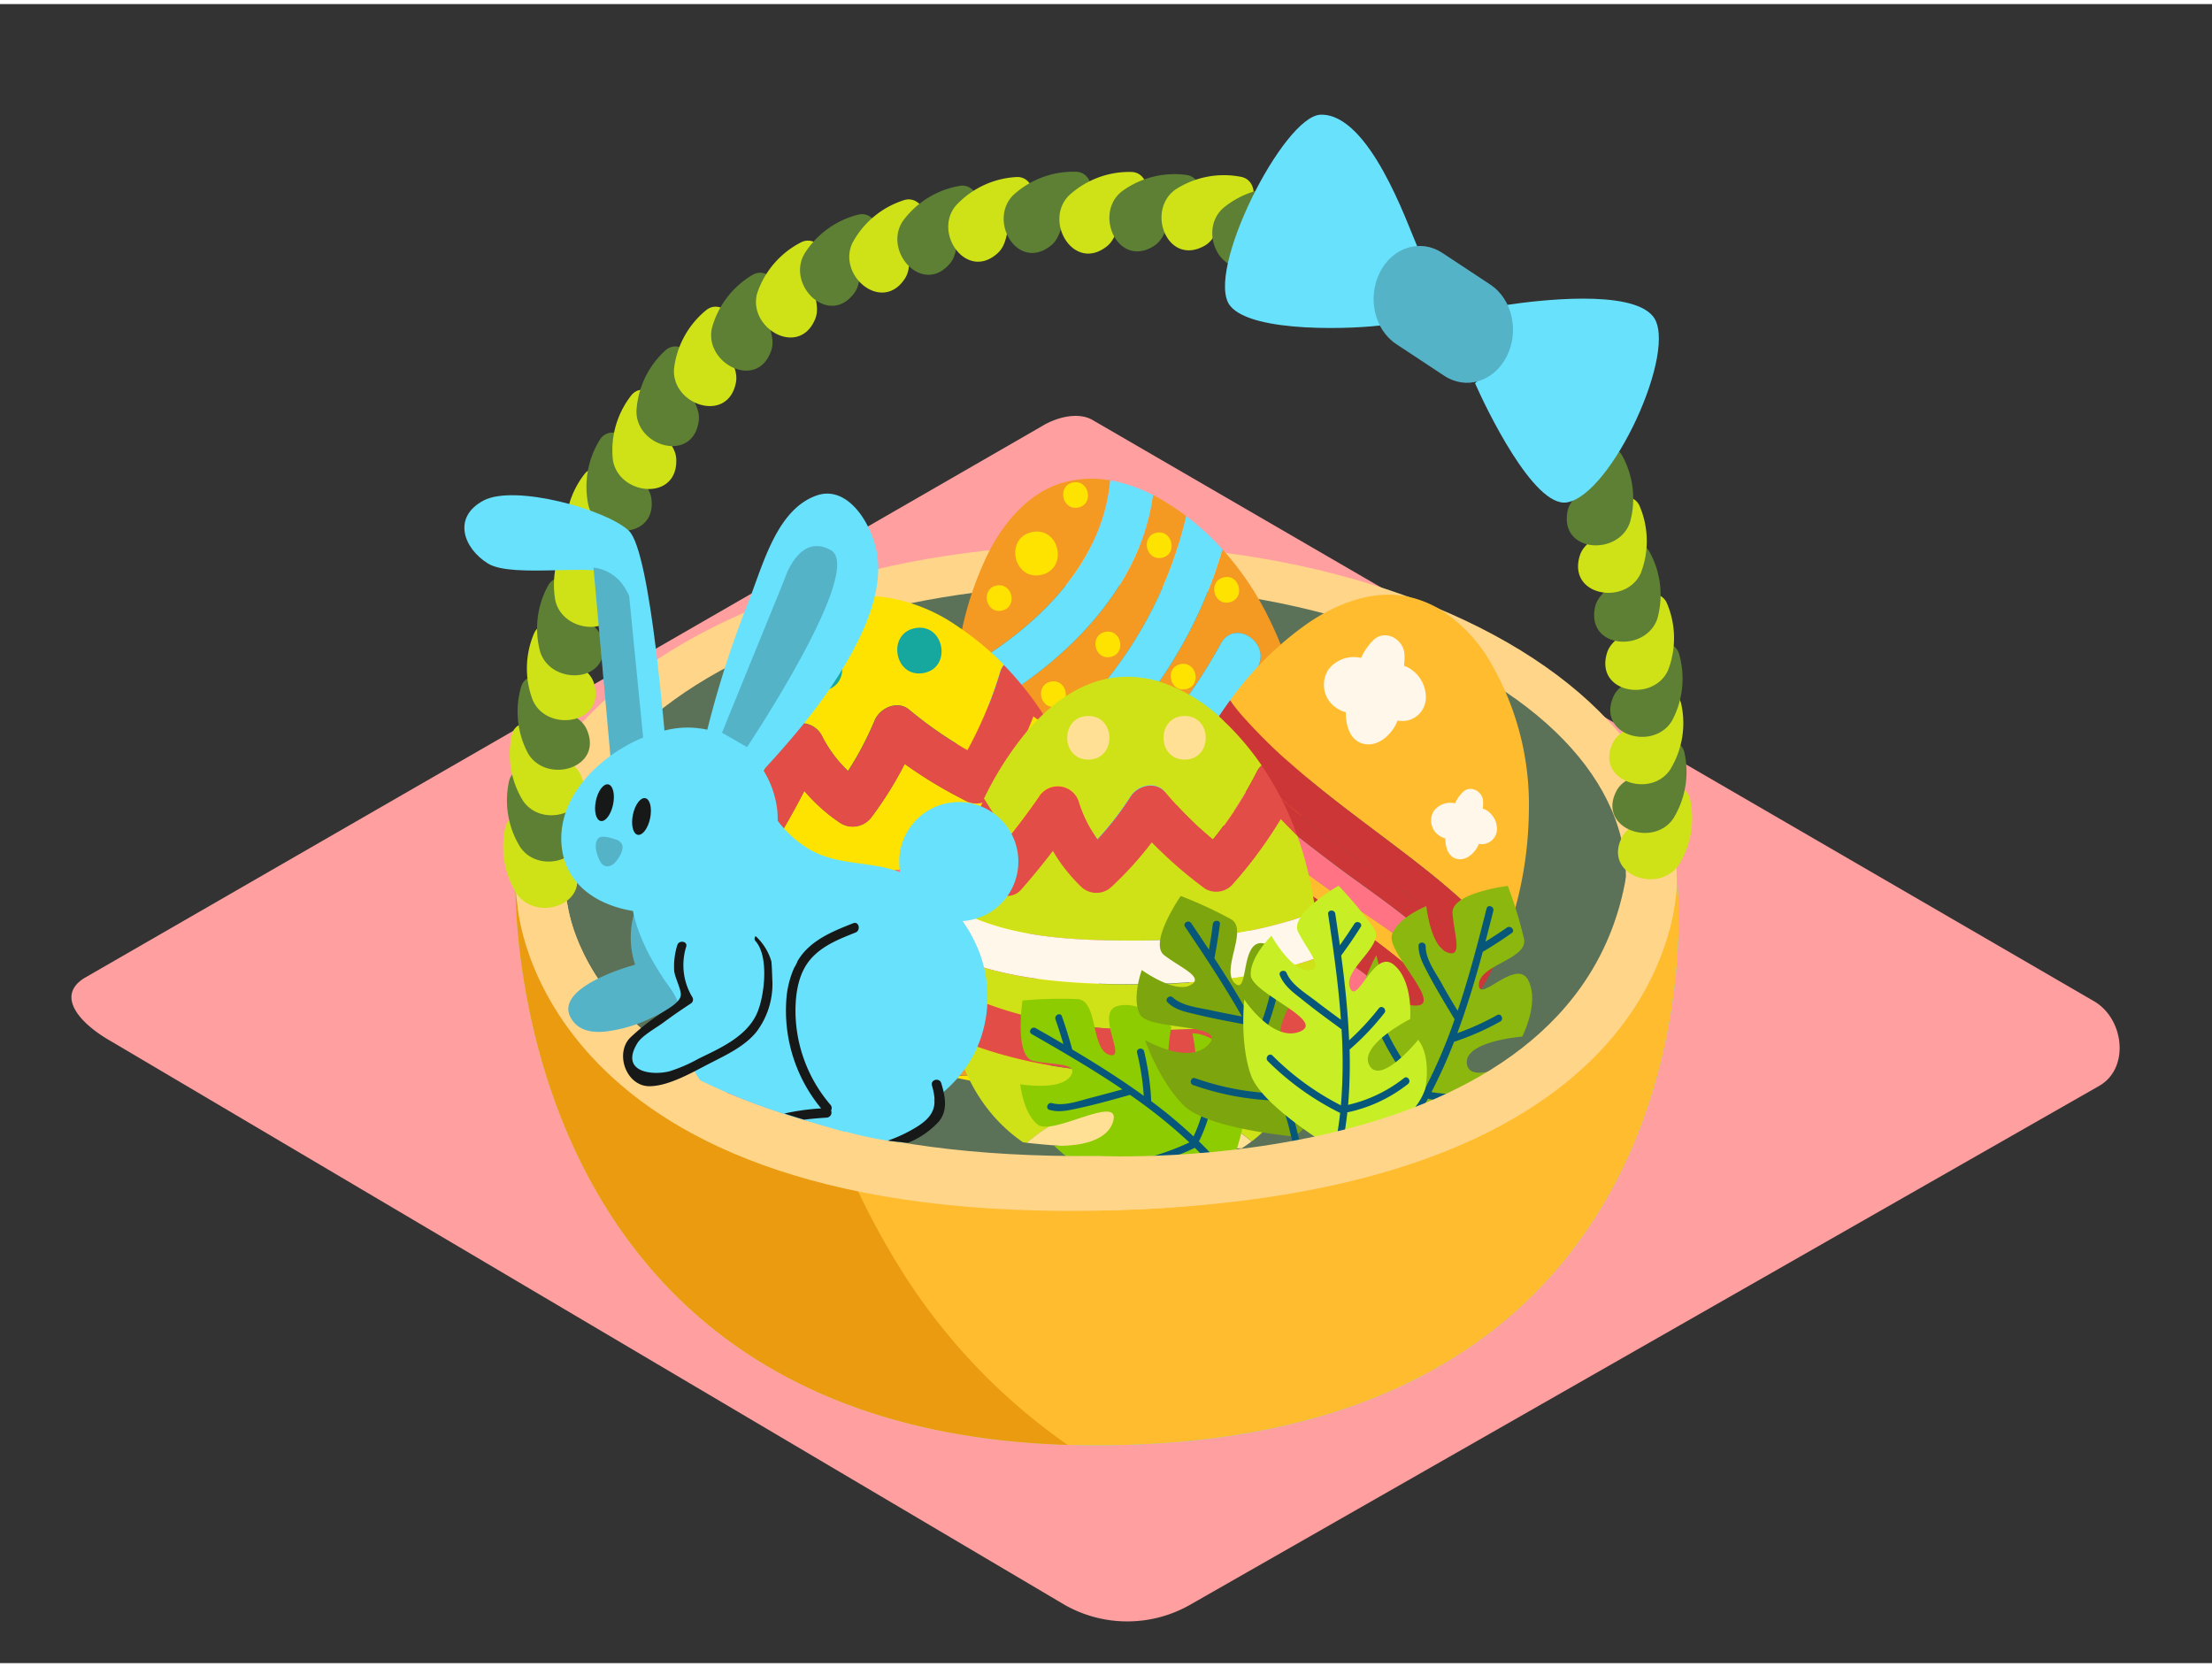 <svg id="Layer_2" data-name="Layer 2" xmlns="http://www.w3.org/2000/svg" viewBox="0 0 400 300" width="406" height="306" class="illustration styles_illustrationTablet__1DWOa"><rect x="0" y="0" width="400" height="300" fill="#333333" stroke="none"/><title>PP</title><path d="M113.85,96.54c-.1-2.94-3.19-4.5-3.3-7.11a8,8,0,0,1,.4-2c.62-2.83-3.35-4.77-5.2-2.51a16.08,16.08,0,0,0-3.36,11.73C103.43,103.11,114.12,104.17,113.85,96.54Z" fill="#cfe217"></path><path d="M192.62,289.52,20.12,187.57c-5.49-3.08-10.2-8.15-4.85-11.46L188.39,76.34c2.6-1.61,6.54-2.66,9.18-1.13L378.65,180.3c5.49,3.19,6.48,12.1,1,15.29L215.36,289.36A22.94,22.94,0,0,1,192.62,289.52Z" fill="#ff9f9f"></path><path d="M93.22,157.92s-3.7,102.7,105,102.7c109.4,0,106.35-93,105-102.7S93.22,157.92,93.22,157.92Z" fill="#68e1fd"></path><path d="M93.22,157.92s-3.7,102.7,105,102.7c109.4,0,106.35-93,105-102.7S93.22,157.92,93.22,157.92Z" fill="#ffbc2f"></path><path d="M161.44,226.41c-12.58-21-19.28-45.55-22.33-70.35-26.74,1-45.89,1.86-45.89,1.86s-3.58,99.42,99.84,102.62A109.05,109.05,0,0,1,161.44,226.41Z" fill="#ea9b0f"></path><ellipse cx="198.2" cy="157.92" rx="104.99" ry="60.19" fill="#ffd58a"></ellipse><ellipse cx="198.11" cy="157.92" rx="95.91" ry="52.89" fill="#093e3e" opacity="0.66"></ellipse><path d="M214.51,92.59c-1.14-.86-2.31-1.67-3.55-2.43-.8-.49-1.63-1-2.47-1.39-2.46,18.85-19.24,33.4-35.8,41.26a60.49,60.49,0,0,0,2,12.53A74.28,74.28,0,0,0,214.51,92.59ZM179.3,135.33c-2.91.63-3.88-3.89-1-4.52S182.2,134.7,179.3,135.33Z" fill="#f49a22"></path><path d="M234.32,124a69.9,69.9,0,0,0-5.49-14.19,53.56,53.56,0,0,0-7.78-11.22,82.26,82.26,0,0,1-43.75,51.34,38.15,38.15,0,0,0,2.89,5.21,96.21,96.21,0,0,0,40.59-39.53c2.45-4.48,9.09-.16,6.66,4.29a103.29,103.29,0,0,1-41.89,41.4,26.73,26.73,0,0,0,3.31,2.46,163.05,163.05,0,0,0,26.59-14.44C224.41,143.09,229.18,133.34,234.32,124Z" fill="#f49a22"></path><path d="M200.75,86.12c-.61-.1-1.22-.18-1.85-.23a18.56,18.56,0,0,0-7.18.8c-6,1.94-10.29,7.3-12.87,12.31a59,59,0,0,0-6,22.1C186.42,113.76,199.37,101.82,200.75,86.12Z" fill="#f49a22"></path><path d="M219,152.43a149.15,149.15,0,0,1-24.68,13.92c5.35,1.84,11.81,2.18,19.49.42,20.06-4.57,24.2-20.45,22-35.82C231.31,139,226.62,146.94,219,152.43Z" fill="#f49a22"></path><path d="M186.6,95.48c-5,1.08-3.31,8.82,1.68,7.74S191.59,94.4,186.6,95.48Z" fill="#fee300"></path><path d="M190,122.52c-2.91.63-1.93,5.15,1,4.52S192.89,121.89,190,122.52Z" fill="#fee300"></path><path d="M180.18,105.15c-2.91.63-1.93,5.15,1,4.52S183.09,104.52,180.18,105.15Z" fill="#fee300"></path><path d="M194,86.51c-2.91.63-1.93,5.15,1,4.52S196.9,85.88,194,86.51Z" fill="#fee300"></path><path d="M199.84,113.53c-2.91.63-1.93,5.15,1,4.52S202.75,112.9,199.84,113.53Z" fill="#fee300"></path><path d="M209.13,95.59c-2.91.63-1.93,5.15,1,4.52S212,95,209.13,95.59Z" fill="#fee300"></path><path d="M184.67,146.19c-2.91.63-1.93,5.15,1,4.52S187.58,145.56,184.67,146.19Z" fill="#fee300"></path><path d="M196.44,138.42c-2.91.63-1.93,5.15,1,4.52S199.35,137.79,196.44,138.42Z" fill="#fee300"></path><path d="M213.46,119.36c-2.91.63-1.93,5.15,1,4.52S216.37,118.73,213.46,119.36Z" fill="#fee300"></path><path d="M221.32,103.66c-2.91.63-1.93,5.15,1,4.52S224.23,103,221.32,103.66Z" fill="#fee300"></path><path d="M208.49,88.78a26.41,26.41,0,0,0-7.73-2.66c-1.39,15.7-14.33,27.64-27.93,35,0,.36-.07.73-.09,1.08a66.47,66.47,0,0,0,0,7.86C189.25,122.17,206,107.63,208.49,88.78Z" fill="#68e1fd"></path><path d="M221.05,98.58a47.27,47.27,0,0,0-6.55-6,74.28,74.28,0,0,1-39.85,50,47.46,47.46,0,0,0,2.64,7.36A82.26,82.26,0,0,0,221.05,98.58Z" fill="#68e1fd"></path><path d="M227.44,119.89c2.43-4.45-4.21-8.77-6.66-4.29a96.21,96.21,0,0,1-40.59,39.53,30.54,30.54,0,0,0,5.36,6.16A103.29,103.29,0,0,0,227.44,119.89Z" fill="#68e1fd"></path><path d="M178.32,130.81c-2.91.63-1.93,5.15,1,4.52S181.23,130.18,178.32,130.81Z" fill="#fee300"></path><path d="M234.32,124c-5.14,9.34-9.9,19.09-18.87,25.32a163.05,163.05,0,0,1-26.59,14.44,26.17,26.17,0,0,0,5.44,2.6A149.15,149.15,0,0,0,219,152.43c7.64-5.5,12.33-13.41,16.77-21.48A62.17,62.17,0,0,0,234.32,124Z" fill="#fee300"></path><path d="M240.5,160.21c-9.36-6.6-17.76-13.82-24.9-22.62q-.67,1.46-1.27,3c1,1.35,2,2.58,2.89,3.61a69,69,0,0,0,7.75,7.77c5.94,5.14,12.56,9.44,19,14,6.89,4.88,14.64,10.56,19.48,17.78q.68-.7,1.32-1.44C260.7,172.4,248.5,165.85,240.5,160.21Z" fill="#ffbc2f"></path><path d="M233.8,137.71c6.85,6,14.31,11.28,21.52,16.85,5.73,4.42,11.89,9.54,16.56,15.45a69.67,69.67,0,0,0,4.59-24,51.09,51.09,0,0,0-6.63-26.44,27.94,27.94,0,0,0-8.82-9.73,19.06,19.06,0,0,0-6.88-2.77c-6.38-1.16-12.85,1.6-17.62,4.88a59.06,59.06,0,0,0-14.07,13.94,24.59,24.59,0,0,0,1.89,2.48A94.1,94.1,0,0,0,233.8,137.71Z" fill="#ffbc2f"></path><path d="M216.62,159.77a72.52,72.52,0,0,1-5.83-6.42c-2.33,15.64,3.17,31,24.41,36.88,7.61,2.1,14,1.68,19.26-.44-5.52-7.77-14.37-13.09-22.19-18.17A101.91,101.91,0,0,1,216.62,159.77Z" fill="#ffbc2f"></path><path d="M241.52,155.76c-7.29-5.52-14.57-11.16-21-17.72-1.14-1.17-2.28-2.42-3.35-3.72q-.85,1.61-1.61,3.28c7.14,8.8,15.54,16,24.9,22.62,8,5.64,20.2,12.19,24.22,22a35.51,35.51,0,0,0,2.51-3.29C261.57,169.24,249.18,161.56,241.52,155.76Z" fill="#ff7384"></path><path d="M258.71,187.57c-5.66-9.28-17.55-16-25.55-21.62-6.38-4.5-12.74-9.19-18.12-14.88-1-1.08-2.06-2.22-3.07-3.41a52.74,52.74,0,0,0-1.18,5.7,72.52,72.52,0,0,0,5.83,6.42,101.91,101.91,0,0,0,15.64,11.86c7.82,5.08,16.67,10.4,22.19,18.17A24.68,24.68,0,0,0,258.71,187.57Z" fill="#ff7384"></path><path d="M219.41,130.43c8.35,11.28,19.21,19.31,30.59,27.32,7.15,5,14.75,10.46,19.34,17.75a50.14,50.14,0,0,0,2.55-5.49c-4.67-5.91-10.83-11-16.56-15.45-7.21-5.57-14.67-10.84-21.52-16.85a94.1,94.1,0,0,1-9.47-9.35,24.59,24.59,0,0,1-1.89-2.48q-1.46,2-2.74,4Z" fill="#cc3637"></path><path d="M219.41,130.43q-1.15,1.89-2.2,3.88c1.07,1.31,2.21,2.55,3.35,3.72,6.39,6.56,13.67,12.2,21,17.72,7.66,5.8,20.05,13.48,25.72,23.2.75-1.11,1.45-2.27,2.1-3.46-4.59-7.29-12.19-12.71-19.34-17.75C238.62,149.74,227.76,141.71,219.41,130.43Z" fill="#cc3637"></path><path d="M225,151.93a69,69,0,0,1-7.75-7.77c-.86-1-1.93-2.27-2.89-3.61q-.69,1.73-1.28,3.5a74,74,0,0,0,11.39,12.76c5.08,4.42,10.92,7.87,16.53,11.55,7.55,5,14.73,10.46,19.79,17.74a28.74,28.74,0,0,0,2.66-2.41c-4.84-7.22-12.59-12.89-19.48-17.78C237.53,161.37,230.91,157.07,225,151.93Z" fill="#cc3637"></path><path d="M212,147.66c1,1.2,2.06,2.34,3.07,3.41,5.38,5.69,11.74,10.39,18.12,14.88,8,5.64,19.89,12.33,25.55,21.62q1.05-.69,2-1.47c-5.06-7.27-12.24-12.78-19.79-17.74-5.61-3.68-11.46-7.13-16.53-11.55A74,74,0,0,1,213,144.06Q212.45,145.84,212,147.66Z" fill="#cc3637"></path><path d="M270.7,149.23a4,4,0,0,0-1.86-3.43,3.7,3.7,0,0,0-.71-.33,7.3,7.3,0,0,0,.06-1.35c-.1-1.77-2.3-3-3.69-1.6a7.12,7.12,0,0,0-1.39,2,3.71,3.71,0,0,0-3.82,1.38,3.26,3.26,0,0,0,1,4.48,3.4,3.4,0,0,0,1.07.5c0,1.46.43,3.22,2,3.67s3.05-.79,3.76-2.06a5.28,5.28,0,0,0,.3-.63A2.75,2.75,0,0,0,270.7,149.23Z" fill="#fff7e9"></path><path d="M229.84,174a3.53,3.53,0,0,0-2.77-3.63,5.91,5.91,0,0,0-1.44-.18c.43-1.87.31-3.78-1.92-4.17-1.76-.31-2.71,1-3.24,2.61a4.75,4.75,0,0,0-.65-.46c-1.46-.85-3.62-1-4.59.65-1.35,2.35,1,4.31,3.38,5.38a3.76,3.76,0,0,0-.11,3.34,3.69,3.69,0,0,0,3.94,1.91,4.19,4.19,0,0,0,3.14-2.91c0-.08,0-.15.06-.23C227.66,176.6,229.57,176.25,229.84,174Z" fill="#fff7e9"></path><path d="M246,182.87c.45-1.63-.56-2.83-1.88-3.49a11,11,0,0,0-.6-2,2.19,2.19,0,0,0-3-.85l-.09.06a1.92,1.92,0,0,0-1.21,1.4l-.21.82h0a2.48,2.48,0,0,0-2.38,2.67,2.71,2.71,0,0,0,1.91,2.17,5,5,0,0,0,.81,2.26c.88,1.26,2.9,1.64,3.77.08a10.25,10.25,0,0,0,.54-1.14A2.71,2.71,0,0,0,246,182.87Z" fill="#fff7e9"></path><path d="M257.84,125.47a6.17,6.17,0,0,0-2.87-5.31,5.72,5.72,0,0,0-1.09-.51,11.28,11.28,0,0,0,.09-2.09c-.15-2.74-3.55-4.66-5.7-2.47a11,11,0,0,0-2.15,3.14,5.73,5.73,0,0,0-5.91,2.13,5,5,0,0,0,1.49,6.93,5.25,5.25,0,0,0,1.66.77c0,2.25.66,5,3.09,5.67s4.72-1.23,5.81-3.18a8.16,8.16,0,0,0,.46-1A4.25,4.25,0,0,0,257.84,125.47Z" fill="#fff7e9"></path><path d="M136.7,141.26c1.54-2.82,3-5.69,4.32-8.63a4.19,4.19,0,0,1,7.6-.35,23.06,23.06,0,0,0,4.73,6.37,57.77,57.77,0,0,0,4.79-9.1c.95-2.27,4.1-3.74,6.24-2a72.62,72.62,0,0,0,10.55,7.33,73.64,73.64,0,0,0,5.94-14.22,3.46,3.46,0,0,1,.65-1.21,51.76,51.76,0,0,0-8.27-6.87,30.88,30.88,0,0,0-13.49-5.36,21.06,21.06,0,0,0-8.17.6c-6.9,1.95-12,7.84-15.12,13.41a61.75,61.75,0,0,0-5.58,13.62l.06.06Z" fill="#fee300"></path><path d="M170.88,180.56c-12.43,2.27-25.37,2.7-37.67-.13.09.19.18.37.27.56,5,4.09,11.62,6.7,17.21,8.79a37.93,37.93,0,0,0,6.12,1.67,32.66,32.66,0,0,1,35.27-1.58c5-5.54,7.31-12.72,7.81-20.34C191.89,175.94,181,178.73,170.88,180.56Z" fill="#fee300"></path><path d="M183.35,196.33c.53-.26,1.05-.52,1.55-.79A24.3,24.3,0,0,0,172,194C175.8,194.71,179.57,195.55,183.35,196.33Z" fill="#fee300"></path><path d="M128.85,164.94c.29,2,.67,4.07,1.15,6,12,3.84,24.75,3.87,37.17,1.84,10.77-1.76,26-4.47,32.28-14.64-.22-1.65-.51-3.29-.84-4.92-10.57,6-22.59,9.31-34.58,11.39C152.57,166.65,140.09,168,128.85,164.94Z" fill="#fee300"></path><path d="M163.72,156.33c11.42-2.06,22.83-5.26,32.68-11.35a77.87,77.87,0,0,0-3.7-9.34c-.68-1.44-1.43-2.85-2.22-4.24l-3.62-2.64a82.37,82.37,0,0,1-6.95,14,4.13,4.13,0,0,1-4.81,1.51,82.05,82.05,0,0,1-11.5-6.88,66.51,66.51,0,0,1-6,9.61,4.21,4.21,0,0,1-5.75,1,31.67,31.67,0,0,1-6.4-5.73q-2.18,4.22-4.61,8.29c-1.42,2.37-4.85,2.16-6.53.31l-5.47-6c-.11.81-.21,1.61-.29,2.41a75.41,75.41,0,0,0-.38,8.73C139.26,160.21,152.17,158.41,163.72,156.33Z" fill="#fee300"></path><path d="M140.84,150.59q2.44-4.07,4.61-8.29a31.67,31.67,0,0,0,6.4,5.73,4.21,4.21,0,0,0,5.75-1,66.51,66.51,0,0,0,6-9.61,82.05,82.05,0,0,0,11.5,6.88,4.13,4.13,0,0,0,4.81-1.51,82.37,82.37,0,0,0,6.95-14l3.62,2.64a58.11,58.11,0,0,0-8.94-11.91,3.46,3.46,0,0,0-.65,1.21,73.64,73.64,0,0,1-5.94,14.22,72.62,72.62,0,0,1-10.55-7.33c-2.14-1.78-5.29-.31-6.24,2a57.77,57.77,0,0,1-4.79,9.1,23.06,23.06,0,0,1-4.73-6.37,4.19,4.19,0,0,0-7.6.35c-1.33,2.94-2.78,5.81-4.32,8.63L131,135l-.06-.06a73.05,73.05,0,0,0-2.06,10l5.47,6C136,152.75,139.42,153,140.84,150.59Z" fill="#e24e47"></path><path d="M163.72,156.33c-11.55,2.08-24.46,3.89-35.55-.3a71.67,71.67,0,0,0,.68,8.9c11.24,3.07,23.72,1.72,35.17-.27,12-2.08,24-5.38,34.58-11.39a78.63,78.63,0,0,0-2.2-8.29C186.55,151.07,175.14,154.27,163.72,156.33Z" fill="#ff7384"></path><path d="M167.16,172.82c-12.42,2-25.19,2-37.17-1.84a52.35,52.35,0,0,0,3.21,9.45c12.3,2.83,25.24,2.4,37.67.13,10.09-1.84,21-4.62,29-11a57.27,57.27,0,0,0-.45-11.34C193.14,168.35,177.94,171.06,167.16,172.82Z" fill="#e24e47"></path><path d="M167.38,193.08c1.55.27,3.09.56,4.63.87a24.3,24.3,0,0,1,12.89,1.58,28.08,28.08,0,0,0,7.18-5.66,32.66,32.66,0,0,0-35.27,1.58C160.29,192.13,163.83,192.47,167.38,193.08Z" fill="#f49a22"></path><path d="M147.58,116c-5.23.93-3.8,9.06,1.45,8.13S152.82,115.1,147.58,116Z" fill="#16a79e"></path><path d="M165.53,112.84c-5.23.93-3.8,9.06,1.45,8.13S170.77,111.91,165.53,112.84Z" fill="#16a79e"></path><path d="M182.33,150.64c1.92-2.4,3.76-4.85,5.51-7.39a4,4,0,0,1,7.21.94,22,22,0,0,0,3.38,6.78,55.22,55.22,0,0,0,6-7.76c1.27-2,4.48-2.83,6.2-.8a69.41,69.41,0,0,0,8.7,8.66,70.38,70.38,0,0,0,8-12.39,3.3,3.3,0,0,1,.82-1,49.47,49.47,0,0,0-6.64-7.85,29.51,29.51,0,0,0-11.8-7.3,20.13,20.13,0,0,0-7.79-.8c-6.82.68-12.58,5.38-16.47,10.09a59,59,0,0,0-7.53,11.89l0,.07Z" fill="#cfe217"></path><path d="M185,205.82l.72.09a31.24,31.24,0,0,1,40.64-.25c5.64-4.37,9-10.75,10.76-17.84-8.6,4.7-19.35,5.49-29.15,5.53-12.08.05-24.33-1.71-35.43-6.43C174.46,194.58,178.43,201.31,185,205.82Z" fill="#cfe217"></path><path d="M212.41,207a23.06,23.06,0,0,0-12.13-.12C204.32,207,208.36,207,212.41,207Z" fill="#cfe217"></path><path d="M171,171.61c-.07,2-.05,3.94.07,5.88,10.64,5.62,22.64,7.78,34.67,8,10.43.14,25.19.14,32.82-8.37.07-1.59.07-3.18,0-4.77-10.95,3.88-22.81,5-34.45,4.93C193,177.2,181,176.38,171,171.61Z" fill="#cfe217"></path><path d="M205.24,169.34c11.09,0,22.36-1.13,32.65-5.21a74.43,74.43,0,0,0-1.92-9.4c-.4-1.47-.87-2.92-1.38-4.36l-3-3.09a78.73,78.73,0,0,1-8.88,12,4,4,0,0,1-4.78.62,78.42,78.42,0,0,1-9.67-8.4,63.57,63.57,0,0,1-7.23,8,4,4,0,0,1-5.58,0,30.27,30.27,0,0,1-5.07-6.46q-2.75,3.6-5.73,7c-1.73,2-4.93,1.22-6.2-.8l-4.14-6.57c-.24.74-.47,1.48-.68,2.22a72.08,72.08,0,0,0-1.82,8.15C181.57,168.91,194,169.37,205.24,169.34Z" fill="#cfe217"></path><path d="M184.67,160.12q3-3.42,5.73-7a30.27,30.27,0,0,0,5.07,6.46,4,4,0,0,0,5.58,0,63.57,63.57,0,0,0,7.23-8,78.42,78.42,0,0,0,9.67,8.4,4,4,0,0,0,4.78-.62,78.73,78.73,0,0,0,8.88-12l3,3.09a55.54,55.54,0,0,0-6.42-12.7,3.3,3.3,0,0,0-.82,1,70.38,70.38,0,0,1-8,12.39,69.41,69.41,0,0,1-8.7-8.66c-1.72-2-4.93-1.18-6.2.8a55.22,55.22,0,0,1-6,7.76,22,22,0,0,1-3.38-6.78,4,4,0,0,0-7.21-.94c-1.75,2.54-3.59,5-5.51,7.39L178,143.75l0-.07a69.82,69.82,0,0,0-3.61,9.06l4.14,6.57C179.75,161.33,182.94,162.11,184.67,160.12Z" fill="#e24e47"></path><path d="M205.24,169.34c-11.22,0-23.67-.44-33.4-6.23a68.5,68.5,0,0,0-.85,8.49c10.06,4.77,22,5.58,33.14,5.63,11.63,0,23.5-1,34.45-4.93a75.15,75.15,0,0,0-.69-8.17C227.6,168.21,216.33,169.32,205.24,169.34Z" fill="#fff7e9"></path><path d="M205.72,185.45c-12-.17-24-2.33-34.67-8a50,50,0,0,0,1.44,9.43c11.1,4.72,23.35,6.48,35.43,6.43,9.8,0,20.55-.83,29.15-5.53a54.74,54.74,0,0,0,1.47-10.75C230.92,185.58,216.16,185.59,205.72,185.45Z" fill="#e24e47"></path><path d="M200.28,206.88a23.06,23.06,0,0,1,12.13.12c4.05,0,8.1-.07,12.14-.09q.92-.59,1.77-1.25a31.24,31.24,0,0,0-40.64.25C190.53,206.45,195.4,206.74,200.28,206.88Z" fill="#ffe094"></path><path d="M196.8,128.73c-5.08,0-5.09,7.89,0,7.89S201.88,128.73,196.8,128.73Z" fill="#ffe094"></path><path d="M214.22,128.73c-5.08,0-5.09,7.89,0,7.89S219.31,128.73,214.22,128.73Z" fill="#ffe094"></path><path d="M222.52,210.06s5.6-12.48.83-19.5c0,0-3.67-4.4-7.72-4.45,0,0,2.34,10.41-1.81,9.8s-2-11-2-11-5.13-4.79-9.59-3.77S204,191,200.61,190s-2-9.75-5.71-10.07a75,75,0,0,0-10,.26s-1.54,10.18,2,10.93,8.54.3,6.59,2.85-9,1.36-9,1.36.59,5.46,3.28,7.36,15-5.71,13.52-.65-10.69,4.38-10.69,4.38,5.68,5.58,11.5,7.52S222.52,210.06,222.52,210.06Z" fill="#8ccc00"></path><path d="M222.27,212.26l.37-.1a62.71,62.71,0,0,0-5.86-6.53.65.65,0,0,0,.11-.14,26.47,26.47,0,0,0,2.69-11.62c0-.83-1.29-.94-1.29-.11a25.59,25.59,0,0,1-2.46,11,89.34,89.34,0,0,0-7.65-6.38,47.41,47.41,0,0,0-1.29-9c-.2-.81-1.47-.57-1.27.24a46.09,46.09,0,0,1,1.21,7.8c-4.16-3-8.54-5.78-12.93-8.38q-.82-3-1.87-6c-.28-.78-1.44-.21-1.16.57.52,1.47,1,3,1.42,4.45q-2.5-1.47-5-2.88c-.72-.41-1.45.65-.73,1.07,5.42,3.1,11.05,6.36,16.41,10-1.85.51-3.7,1-5.56,1.49-2.17.54-4.93,1.61-7.18,1-.8-.23-1.24,1-.44,1.22,1.92.55,3.73,0,5.64-.39,3-.66,5.87-1.48,8.78-2.29l.11-.05a93.68,93.68,0,0,1,10.76,8.62,48.8,48.8,0,0,1-14.69,4.17c-.83.1-.58,1.37.24,1.27a49.8,49.8,0,0,0,15.44-4.47,61.32,61.32,0,0,1,5.31,5.91A3.14,3.14,0,0,1,222.27,212.26Z" fill="#06577a"></path><path d="M234.17,204.78s10.54-8.71,9.38-17.12c0,0-1.35-5.57-5-7.41,0,0-2.51,10.37-6,8s3-10.74,3-10.74-2.48-6.56-6.93-7.63-2.7,9.6-5.32,7.18,2.51-9.64-.66-11.56a75,75,0,0,0-9.12-4.22s-5.88,8.45-3,10.7,7.52,4.05,4.65,5.47-8.7-2.78-8.7-2.78-1.89,5.15-.32,8.05,16,1.52,12.41,5.4-11.52-.81-11.52-.81,2.63,7.52,7,11.83S234.17,204.78,234.17,204.78Z" fill="#7da50e"></path><path d="M216.28,182.69c2.94.71,5.92,1.27,8.89,1.83h.12A93.69,93.69,0,0,1,231.12,197a48.8,48.8,0,0,1-15-2.77c-.79-.28-1.13,1-.35,1.24a49.8,49.8,0,0,0,15.83,2.83,58.55,58.55,0,0,1,2.7,10.74l1.24-.32a60.36,60.36,0,0,0-2.84-11.1.66.66,0,0,0,.16-.08,26.47,26.47,0,0,0,7.55-9.23c.37-.74-.74-1.41-1.11-.67a25.59,25.59,0,0,1-7.05,8.73,89.33,89.33,0,0,0-4-9.11,47.43,47.43,0,0,0,2.84-8.67c.18-.81-1.06-1.16-1.24-.35a46.1,46.1,0,0,1-2.37,7.54c-2.4-4.55-5.1-9-7.88-13.23q.6-3.07,1-6.17c.1-.82-1.2-.82-1.29,0-.18,1.55-.42,3.08-.7,4.61q-1.6-2.42-3.19-4.78c-.46-.69-1.59-.06-1.13.63,3.49,5.18,7.09,10.6,10.29,16.23-1.88-.36-3.77-.72-5.64-1.13-2.19-.48-5.14-.74-6.86-2.31-.61-.56-1.54.34-.93.9C212.52,181.89,214.37,182.23,216.28,182.69Z" fill="#06577a"></path><path d="M269.43,196.32c1.88-1.05,3.92-2,5.9-3.1a6.91,6.91,0,0,0-.15-2.49s-9.4,5-9.92.89,10-4.91,10-4.91,3.23-6.23,1.06-10.25-9,4.39-8.89.82,8.85-4.56,8.17-8.21a75,75,0,0,0-2.94-9.61s-10.22,1.25-10,4.89,2,8.3-1,7.11-3.73-8.34-3.73-8.34-5.1,2-6.21,5.13,9.53,12.91,4.26,12.85-7.09-9.12-7.09-9.12-3.85,7-4.16,13.09c-.28,5.47,7.25,16.09,8.87,18.29A94.28,94.28,0,0,0,269.43,196.32Z" fill="#8bb70f"></path><path d="M257,197.55a62.31,62.31,0,0,1-3.7,5.93l2-.71q1.56-2.35,2.92-4.85a.66.66,0,0,0,.16.06,26.52,26.52,0,0,0,7.23.32c1.21-.61,2.42-1.25,3.62-1.92a25.56,25.56,0,0,1-10.38.36,89.35,89.35,0,0,0,4.09-9.09,47.42,47.42,0,0,0,8.35-3.67c.72-.41.16-1.57-.57-1.16a46.1,46.1,0,0,1-7.19,3.26c1.79-4.82,3.27-9.78,4.6-14.7q2.69-1.6,5.24-3.4c.68-.48-.18-1.44-.86-1-1.27.9-2.58,1.74-3.9,2.56q.74-2.8,1.43-5.57c.2-.8-1-1.23-1.22-.42-1.53,6.06-3.16,12.35-5.23,18.49-1-1.64-2-3.29-2.92-5-1.1-1.95-2.88-4.32-2.86-6.66,0-.83-1.28-.93-1.29-.09,0,2,1,3.6,1.89,5.33,1.43,2.67,3,5.26,4.56,7.85a.63.63,0,0,0,.08.09,93.68,93.68,0,0,1-5.42,12.67,48.8,48.8,0,0,1-8-13c-.32-.77-1.48-.2-1.16.57A49.8,49.8,0,0,0,257,197.55Z" fill="#06577a"></path><path d="M241.34,207.11q3.47-1,6.93-2c3.79-1.83,8.12-4.77,9.47-9,0,0,1.18-5.61-1.28-8.82,0,0-6.72,8.28-8.81,4.65s7.35-8.4,7.35-8.4.58-7-3-9.86-6.56,7.5-7.89,4.19,6.41-7.62,4.37-10.72a75,75,0,0,0-6.42-7.73s-8.94,5.1-7.32,8.36,5,6.89,1.84,6.94-6.66-6.25-6.66-6.25-3.92,3.84-3.75,7.13,13.77,8.24,8.88,10.21S225,180,225,180s-.86,7.91,1.21,13.68C228,198.79,238.75,205.54,241.34,207.11Z" fill="#c8ef25"></path><path d="M242.34,200.51a62.52,62.52,0,0,1-1.07,6.62l1.38-.41q.65-3.14,1-6.35a.65.65,0,0,0,.17,0,26.47,26.47,0,0,0,10.79-5.09c.65-.51-.06-1.59-.71-1.08a25.59,25.59,0,0,1-10.12,4.85,89.35,89.35,0,0,0,.27-10,47.41,47.41,0,0,0,6.29-6.61c.51-.65-.46-1.51-1-.85a46.09,46.09,0,0,1-5.38,5.79c-.21-5.13-.75-10.28-1.43-15.34q1.86-2.51,3.53-5.16c.44-.7-.73-1.26-1.16-.56-.83,1.32-1.71,2.6-2.61,3.86-.27-1.92-.55-3.82-.83-5.69-.12-.82-1.41-.74-1.29.09.93,6.18,1.85,12.62,2.31,19.08-1.55-1.13-3.09-2.27-4.61-3.44-1.77-1.37-4.32-2.88-5.2-5-.31-.77-1.54-.36-1.23.41.75,1.85,2.28,3,3.8,4.19,2.35,1.91,4.8,3.69,7.24,5.48l.11.05a93.68,93.68,0,0,1-.11,13.79,48.8,48.8,0,0,1-12.37-9c-.59-.59-1.44.39-.85,1A49.8,49.8,0,0,0,242.34,200.51Z" fill="#06577a"></path><path d="M102.63,162.91s5,46.44,96,45.38c0,0,85.95,4.28,95.4-50.38h9.18s2.83,57-101.32,60.19C96.76,221.32,93.6,163,93.6,163Z" fill="#ffd58a"></path><path d="M103.66,155.81c-1.36-2.61-4.81-2.69-6-5a8,8,0,0,1-.5-2c-.66-2.82-5.07-2.86-5.77,0a16.08,16.08,0,0,0,2,12C97.09,166.22,107.19,162.58,103.66,155.81Z" fill="#cfe217"></path><path d="M104.34,147.44c-1.36-2.61-4.81-2.69-6-5a8,8,0,0,1-.5-2c-.66-2.82-5.07-2.86-5.77,0a16.08,16.08,0,0,0,2,12C97.76,157.85,107.86,154.21,104.34,147.44Z" fill="#5d8035"></path><path d="M104.85,139.07c-1.36-2.61-4.81-2.69-6-5a8,8,0,0,1-.5-2c-.66-2.82-5.07-2.86-5.77,0a16.08,16.08,0,0,0,2,12C98.27,149.48,108.37,145.84,104.85,139.07Z" fill="#cfe217"></path><path d="M106.1,131.16c-1.19-2.69-4.64-3-5.71-5.37a8,8,0,0,1-.38-2c-.48-2.86-4.88-3.17-5.76-.39a16.08,16.08,0,0,0,1.26,12.14C98.88,141.13,109.19,138.14,106.1,131.16Z" fill="#5d8035"></path><path d="M107.41,122.82c-.85-2.82-4.23-3.53-5-6a8,8,0,0,1-.13-2c-.12-2.9-4.45-3.75-5.67-1.1a16.08,16.08,0,0,0-.25,12.2C99,131.82,109.62,130.13,107.41,122.82Z" fill="#cfe217"></path><path d="M109,115.23c-.57-2.89-3.86-3.94-4.38-6.5a8,8,0,0,1,.07-2c.16-2.89-4.06-4.18-5.53-1.66a16.08,16.08,0,0,0-1.46,12.12C99.76,123.35,110.48,122.72,109,115.23Z" fill="#5d8035"></path><path d="M111.85,106.94c-.3-2.93-3.48-4.27-3.76-6.88a8,8,0,0,1,.26-2c.43-2.87-3.66-4.53-5.36-2.15a16.08,16.08,0,0,0-2.57,11.93C101.89,114.18,112.63,114.53,111.85,106.94Z" fill="#cfe217"></path><path d="M117.78,89.36c-.42-2.92-3.65-4.13-4-6.72a8,8,0,0,1,.18-2c.32-2.88-3.84-4.38-5.44-1.94a16.08,16.08,0,0,0-2.1,12C108.12,97,118.85,96.92,117.78,89.36Z" fill="#5d8035"></path><path d="M122.29,82.33c-.1-2.94-3.19-4.5-3.3-7.11a8,8,0,0,1,.4-2c.62-2.83-3.35-4.77-5.2-2.51a16.08,16.08,0,0,0-3.36,11.73C111.88,88.89,122.56,90,122.29,82.33Z" fill="#cfe217"></path><path d="M126.35,75.4c.4-2.92-2.38-5-2-7.57a8,8,0,0,1,.73-1.91c1.09-2.69-2.5-5.26-4.7-3.35a16.08,16.08,0,0,0-5.29,11C115,80.1,125.32,83,126.35,75.4Z" fill="#5d8035"></path><path d="M133.08,68.43c.55-2.89-2.11-5.09-1.63-7.67a8,8,0,0,1,.83-1.87c1.23-2.62-2.21-5.39-4.51-3.6A16.08,16.08,0,0,0,121.88,66C121.46,72.52,131.64,75.93,133.08,68.43Z" fill="#cfe217"></path><path d="M139.44,62.72c1-2.78-1.32-5.35-.47-7.83a8,8,0,0,1,1.1-1.72c1.61-2.41-1.37-5.66-3.92-4.24a16.08,16.08,0,0,0-7.42,9.69C127.35,65,136.9,69.92,139.44,62.72Z" fill="#5d8035"></path><path d="M147.39,57c1.14-2.72-1-5.42,0-7.84a8,8,0,0,1,1.2-1.65c1.75-2.31-1-5.73-3.67-4.46a16.08,16.08,0,0,0-8,9.25C135.18,58.58,144.44,64,147.39,57Z" fill="#cfe217"></path><path d="M154.51,52.21c1.73-2.39.24-5.51,1.77-7.64a8,8,0,0,1,1.54-1.34c2.23-1.85.28-5.82-2.56-5.17a16.08,16.08,0,0,0-9.86,7.2C142.26,51,150,58.4,154.51,52.21Z" fill="#5d8035"></path><path d="M163.66,49.59c1.58-2.49-.09-5.51,1.3-7.73a8,8,0,0,1,1.46-1.43c2.11-2-.07-5.82-2.87-5a16.08,16.08,0,0,0-9.41,7.78C151.36,49.12,159.57,56,163.66,49.59Z" fill="#cfe217"></path><path d="M171.78,46.91c1.9-2.25.66-5.47,2.35-7.48a8,8,0,0,1,1.64-1.22c2.36-1.68.73-5.78-2.16-5.35a16.08,16.08,0,0,0-10.38,6.42C159.66,44.76,166.85,52.74,171.78,46.91Z" fill="#5d8035"></path><path d="M180.45,45c2.15-2,1.3-5.36,3.2-7.16a8,8,0,0,1,1.77-1c2.54-1.39,1.39-5.66-1.52-5.57a16.08,16.08,0,0,0-11.05,5.17C168.66,41.42,174.87,50.18,180.45,45Z" fill="#cfe217"></path><path d="M190,43.7c2.32-1.82,1.75-5.23,3.8-6.86A8,8,0,0,1,195.7,36c2.65-1.17,1.87-5.51-1-5.68a16.08,16.08,0,0,0-11.46,4.21C178.61,39.16,184,48.41,190,43.7Z" fill="#5d8035"></path><path d="M200.17,43.79c2.3-1.84,1.71-5.24,3.75-6.88a8,8,0,0,1,1.85-.88c2.64-1.19,1.83-5.53-1.08-5.67a16.08,16.08,0,0,0-11.43,4.29C188.69,39.33,194.2,48.55,200.17,43.79Z" fill="#cfe217"></path><path d="M208.65,43.75c2.49-1.57,2.29-5,4.5-6.42a8,8,0,0,1,1.93-.66c2.76-.89,2.44-5.29-.44-5.76a16.08,16.08,0,0,0-11.83,3C197.74,38,202.19,47.81,208.65,43.75Z" fill="#5d8035"></path><path d="M217.77,43.73c2.58-1.42,2.57-4.88,4.86-6.15a8,8,0,0,1,2-.55c2.81-.72,2.74-5.14-.11-5.77a16.08,16.08,0,0,0-12,2.3C207.22,37.39,211.09,47.41,217.77,43.73Z" fill="#cfe217"></path><path d="M227.57,46.41c2.39-1.72,2-5.15,4.09-6.68a8,8,0,0,1,1.89-.78c2.7-1.05,2.11-5.43-.79-5.72a16.08,16.08,0,0,0-11.63,3.71C216.33,41.37,221.36,50.86,227.57,46.41Z" fill="#5d8035"></path><path d="M235.56,51.61c2.41-1.7,2-5.13,4.15-6.65a8,8,0,0,1,1.89-.77c2.71-1,2.16-5.41-.75-5.72a16.08,16.08,0,0,0-11.66,3.61C224.36,46.48,229.32,56,235.56,51.61Z" fill="#cfe217"></path><path d="M293.32,150.64c1.36-2.61,4.81-2.69,6-5a8,8,0,0,0,.5-2c.66-2.82,5.07-2.86,5.77,0a16.08,16.08,0,0,1-2,12C299.89,161.05,289.79,157.41,293.32,150.64Z" fill="#cfe217"></path><path d="M292.31,142.28c1.36-2.61,4.81-2.69,6-5a8,8,0,0,0,.5-2c.66-2.82,5.07-2.86,5.77,0a16.08,16.08,0,0,1-2,12C298.89,152.68,288.79,149,292.31,142.28Z" fill="#5d8035"></path><path d="M291.73,133.46c1.36-2.61,4.81-2.69,6-5a8,8,0,0,0,.5-2c.66-2.82,5.07-2.86,5.77,0a16.08,16.08,0,0,1-2,12C298.31,143.87,288.21,140.23,291.73,133.46Z" fill="#cfe217"></path><path d="M291.76,125.21c1.19-2.69,4.64-3,5.71-5.37a8,8,0,0,0,.38-2c.48-2.86,4.88-3.17,5.76-.39a16.08,16.08,0,0,1-1.26,12.14C299,135.18,288.66,132.19,291.76,125.21Z" fill="#5d8035"></path><path d="M290.59,117.35c.85-2.82,4.23-3.53,5-6a8,8,0,0,0,.13-2c.12-2.9,4.45-3.75,5.67-1.1a16.08,16.08,0,0,1,.25,12.2C299,126.35,288.38,124.65,290.59,117.35Z" fill="#cfe217"></path><path d="M288.41,109.15c.57-2.89,3.86-3.94,4.38-6.5a8,8,0,0,0-.07-2c-.16-2.89,4.06-4.18,5.53-1.66a16.08,16.08,0,0,1,1.46,12.12C297.66,117.27,286.94,116.64,288.41,109.15Z" fill="#5d8035"></path><path d="M285.66,99.79c.85-2.82,4.23-3.53,5-6a8,8,0,0,0,.13-2c.12-2.9,4.45-3.75,5.67-1.1a16.08,16.08,0,0,1,.25,12.2C294.06,108.8,283.46,107.1,285.66,99.79Z" fill="#cfe217"></path><path d="M283.46,91.73c.57-2.89,3.86-3.94,4.38-6.5a8,8,0,0,0-.07-2c-.16-2.89,4.06-4.18,5.53-1.66a16.08,16.08,0,0,1,1.46,12.12C292.71,99.85,282,99.22,283.46,91.73Z" fill="#5d8035"></path><path d="M261.16,67.2l-8.63-5.7c-4-2.62-5.32-8.42-3-13h0c2.28-4.54,7.34-6.11,11.3-3.49l8.63,5.7c4,2.62,5.32,8.42,3,13h0C270.18,68.26,265.12,69.82,261.16,67.2Z" fill="#68e1fd"></path><path d="M256.28,43.81c-1.84-4.2-8.66-24-17.44-23.81-6.75.13-21.11,28.7-16.39,34.56,4,5,22.79,4.22,28,3.44C249.22,53,252.84,47.14,256.28,43.81Z" fill="#68e1fd"></path><path d="M266.74,68.57c1.84,4.2,10.55,22.5,16.59,21.54,8.14-1.3,20.31-27.78,15.59-33.64-4-5-21.14-2.86-26.36-2.08C273.8,59.34,270.18,65.24,266.74,68.57Z" fill="#68e1fd"></path><path d="M261.16,67.2l-8.63-5.7c-4-2.62-5.32-8.42-3-13h0c2.28-4.54,7.34-6.11,11.3-3.49l8.63,5.7c4,2.62,5.32,8.42,3,13h0C270.18,68.26,265.12,69.82,261.16,67.2Z" fill="#171918" opacity="0.23"></path><path d="M113.77,107a11.73,11.73,0,0,0-1.45-2.4,7.7,7.7,0,0,0-5-2.71l3.09,34.36,6.07-1.84Z" fill="#68e1fd"></path><path d="M120.53,135.24c-.23-1.19-2.76-36.16-6.81-40s-20.66-8.47-26.3-5.46-3.63,8.62.82,11.38,20.11-.18,22,2.06.21,33,.21,33Z" fill="#68e1fd"></path><path d="M113.77,107a11.73,11.73,0,0,0-1.45-2.4,7.7,7.7,0,0,0-5-2.71l3.09,34.36,6.07-1.84Z" fill="#171918" opacity="0.23"></path><path d="M131.46,196.85a137.14,137.14,0,0,0,13.93,4.89l1.33.4c-2.48-9.67-17.28-27.81-17.28-27.81a31.75,31.75,0,0,0,.78,19.1C130.68,194.72,131.09,195.85,131.46,196.85Z" fill="#ed647c"></path><path d="M126,178.17c-2.09,2.31-5,3.6-7.92,5a25.47,25.47,0,0,1-8.89,2.65c-2,.15-4.11-.14-5.43-1.73-5.08-6.12,11.11-10.38,11.11-10.38a15.48,15.48,0,0,1,.15-10.28c2-5.68,13.32-3.56,13.89.92.48,3.75.46,7.83-1.2,11.32A10.46,10.46,0,0,1,126,178.17Z" fill="#68e1fd"></path><path d="M126,178.17c-2.09,2.31-5,3.6-7.92,5a25.47,25.47,0,0,1-8.89,2.65c-2,.15-4.11-.14-5.43-1.73-5.08-6.12,11.11-10.38,11.11-10.38a15.48,15.48,0,0,1,.15-10.28c2-5.68,13.32-3.56,13.89.92.48,3.75.46,7.83-1.2,11.32A10.46,10.46,0,0,1,126,178.17Z" fill="#171918" opacity="0.23"></path><path d="M177.23,171.82c-2.87-7.79-9.5-14.11-17.75-15.78-4.44-.9-8.89-.81-12.94-3.1a19.46,19.46,0,0,1-8-8.83c-2.23-4.71-9.28-.7-7.05,4l0,.07-14.44,3.52c-4.9,5.76-3,13.6.1,19.72a49.48,49.48,0,0,0,3.61,5.92,15,15,0,0,1,2.58,5.2c.6,2.64.26,5.36,1.14,7.95a15.82,15.82,0,0,0,2.19,4.18c.1,0,.19.06.29.11a115.67,115.67,0,0,0,18.42,7c2.45.74,4.9,1.48,7.36,2.14a41.63,41.63,0,0,0,12.64-3.53c5.71-3.24,10.46-7.88,12.31-14.49A23,23,0,0,0,177.23,171.82Z" fill="#68e1fd"></path><circle cx="173.38" cy="155.06" r="10.77" transform="translate(-32.72 47.24) rotate(-14.19)" fill="#68e1fd"></circle><path d="M120.05,131.4c-8.9,2.12-19.26,10.43-18.52,20.48.88,11.82,15.82,14.42,24.9,11.09a32.61,32.61,0,0,0,6.75-3.39c4.74-3.14,8-8,7.37-13.84a17.37,17.37,0,0,0-8.26-12.87A16.45,16.45,0,0,0,120.05,131.4Z" fill="#68e1fd"></path><path d="M127,135a183.09,183.09,0,0,1,8.48-27.25c2.66-6.95,5.15-16.42,12.19-18.89,6-2.12,10.77,6.16,11.11,12.15.29,5.18-1.7,10.4-4,14.89-5.13,10-12.64,18.31-20,26.1l-1.58,1.67" fill="#68e1fd"></path><ellipse cx="116" cy="146.89" rx="3.38" ry="1.59" transform="translate(-51.4 230.62) rotate(-78.27)" fill="#171918"></ellipse><path d="M108.07,151c-.71,1.11-.16,2.77.36,3.86.76,1.58,2.21,1.24,3.11,0,.52-.71,1.32-2,.94-2.91a1.77,1.77,0,0,0-1.14-.89C110.56,150.83,108.65,150.1,108.07,151Z" fill="#171918" opacity="0.23"></path><ellipse cx="109.31" cy="144.39" rx="3.38" ry="1.59" transform="translate(-54.29 222.08) rotate(-78.27)" fill="#171918"></ellipse><path d="M163.61,205.86c.6-.2,1.19-.4,1.76-.61a.32.32,0,0,1,.13-.37c1-.69,2-1.49,3-2.18q.59-.5,1.22-1a36.82,36.82,0,0,1-1.16-6.19l-21.67,6.61C152.37,203.84,157.87,205.41,163.61,205.86Z" fill="#68e1fd"></path><path d="M141.84,200.62q1.77.57,3.55,1.11h0c1.41-.18,2.81-.29,4.11-.37a.93.93,0,0,0,.78-1.3.87.87,0,0,0-.09-1,26.19,26.19,0,0,1-6.34-17.45c.06-3.13.64-6.51,2.77-8.95s5.21-3.63,8.09-4.77c1-.41.61-2.1-.43-1.68-3.19,1.26-6.55,2.59-8.88,5.21a10.73,10.73,0,0,0-1.17,1.62,7.56,7.56,0,0,1-.63,1.25,17.11,17.11,0,0,0-1.38,5.4,27.75,27.75,0,0,0,6.27,20A40.89,40.89,0,0,0,141.84,200.62Z" fill="#171918"></path><path d="M170.21,195.13c-.32-1.07-2-.65-1.68.43,1,3.45.51,5.36-2.53,7.34a26.24,26.24,0,0,1-5.46,2.62c1.22.18,2.45.29,3.69.38a15.34,15.34,0,0,0,5.56-3.85C171.45,200,170.92,197.46,170.21,195.13Z" fill="#171918"></path><path d="M130.56,131.75l11.28-27.68s2.55-8.55,8.37-5.35c6.36,3.5-15.12,35.64-15.12,35.64Z" fill="#171918" opacity="0.23"></path><path d="M128,185a3.24,3.24,0,0,0,0-3,3.07,3.07,0,0,0-4.1-1.08,14,14,0,0,0-4.67,3.51l-.09.12c-3.53,1.83-7.48,4.19-4.8,7.79,1.71,2.3,4.78,2.21,7.15,1.16s5.08-2.05,6.16-4.65a2.51,2.51,0,0,0-.34-2.35A2.33,2.33,0,0,0,128,185Z" fill="#68e1fd"></path><path d="M139.5,173.23a.46.46,0,0,1,0-.08,10,10,0,0,0-2.86-4.61.66.66,0,0,0,0,.92c2.52,2.85,1.57,10.41.09,13.37-2,4-6.56,6-10.35,7.84A27.83,27.83,0,0,1,121,193c-3.37.8-8.85,0-5.76-5.08.86-1.41,3.42-2.78,4.75-3.77,1.62-1.21,3.29-2.35,5-3.47a.84.84,0,0,0,.18-1.15,11.16,11.16,0,0,1-1.08-9.09c.29-1-1.34-1.25-1.62-.25a13,13,0,0,0-.56,4.58c.09,1.19,1.3,3.43,1.2,4.45-.14,1.48-2.9,2.73-4.06,3.6a39.52,39.52,0,0,0-5.15,4.14c-2.74,2.9-.62,8.79,3.62,8.72,3.52-.06,7.77-2.56,10.81-4.12s6.28-3.06,8.42-5.66a14.33,14.33,0,0,0,2.93-9.07C139.62,175.78,139.62,174.51,139.5,173.23Z" fill="#171918"></path></svg>